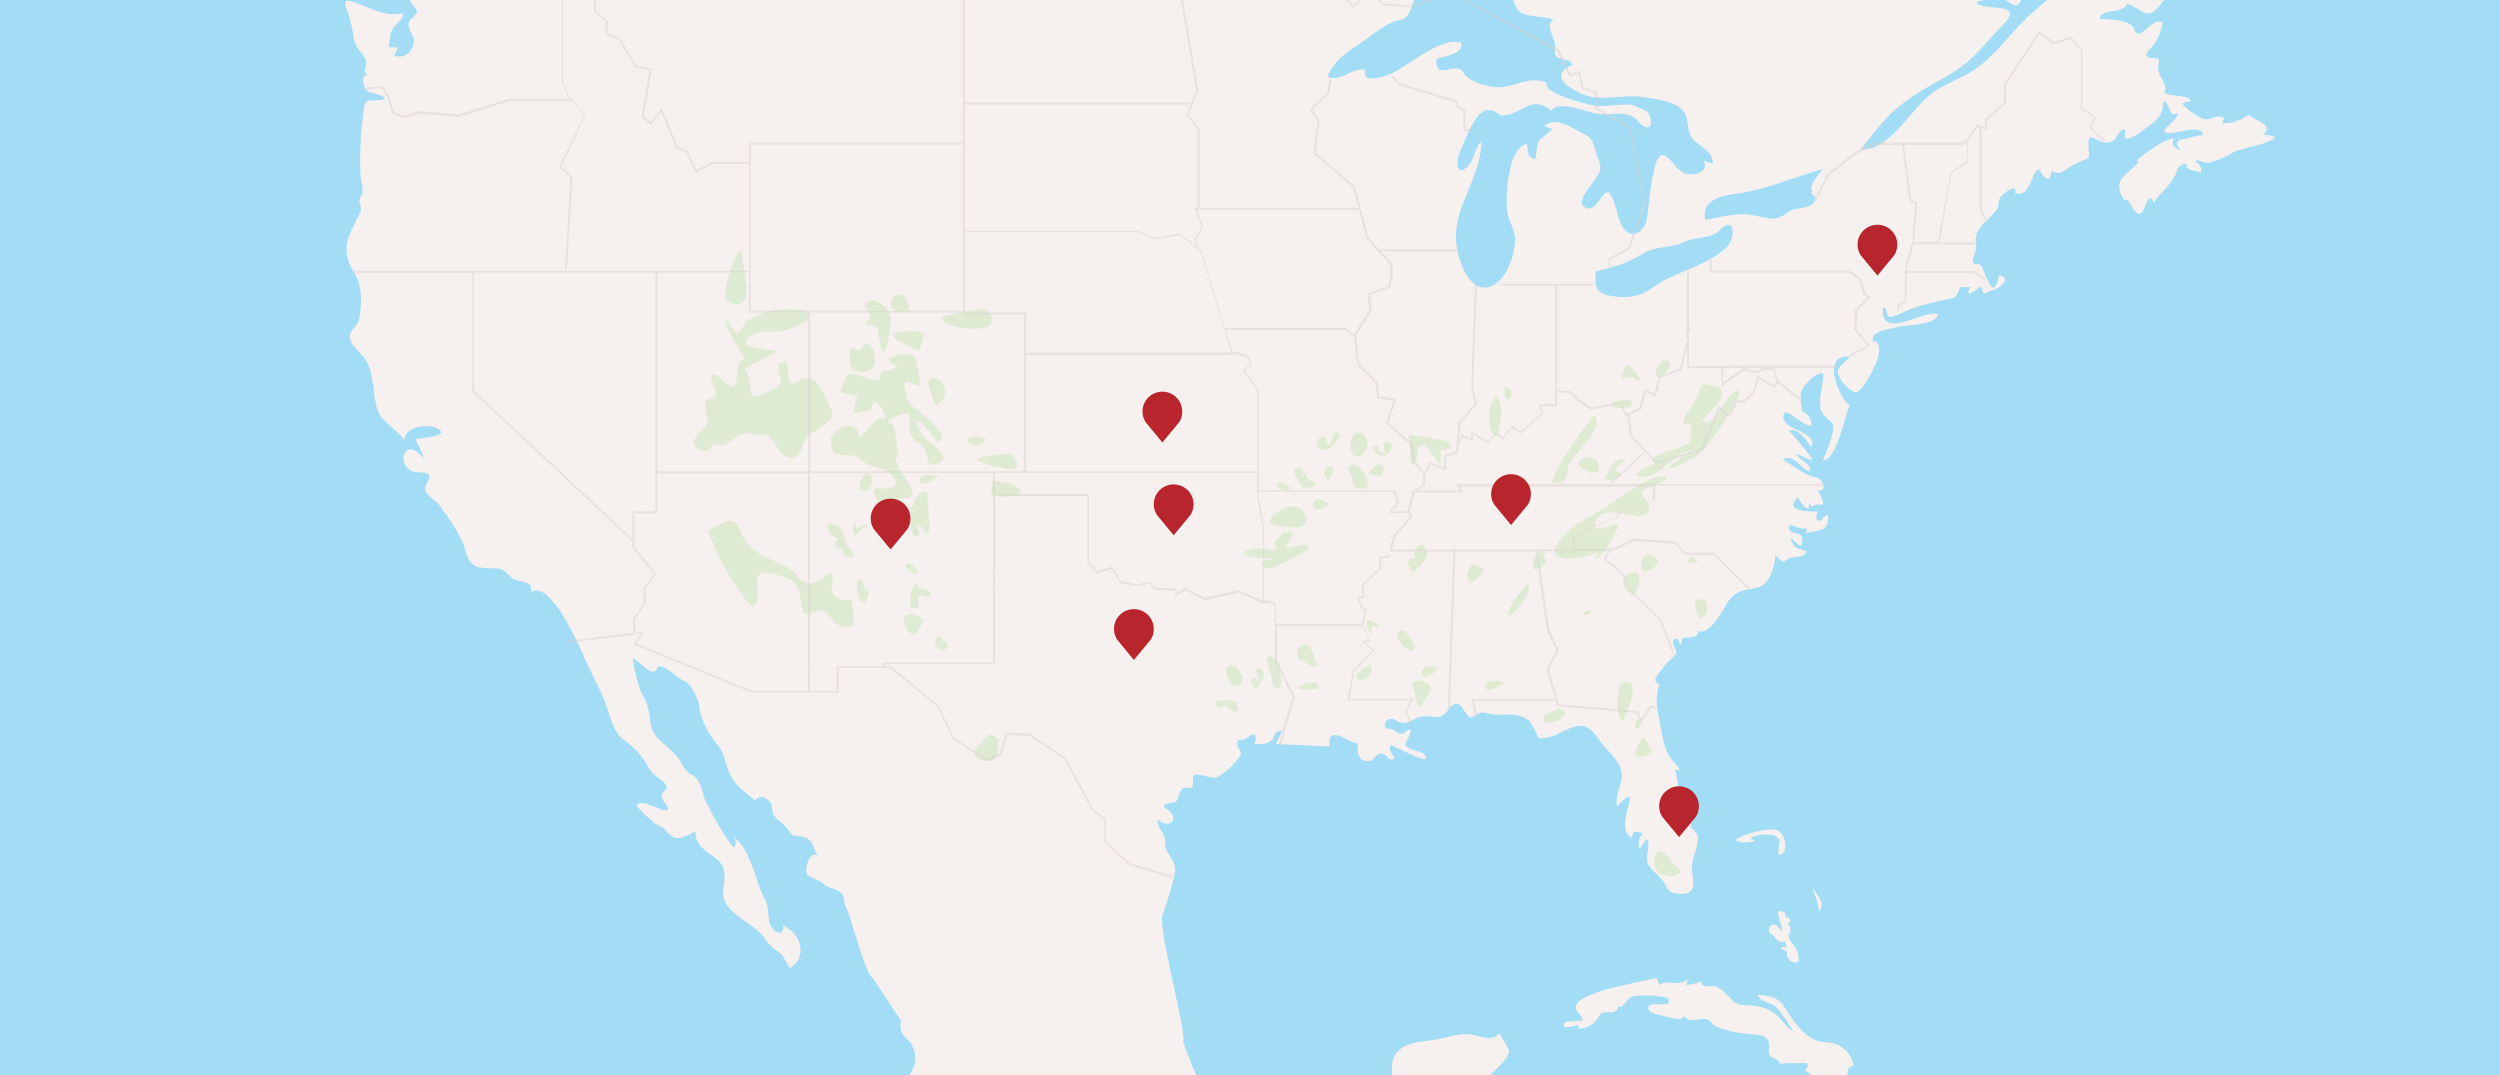 <?xml version="1.0" encoding="utf-8"?>
<!-- Generator: Adobe Illustrator 18.0.0, SVG Export Plug-In . SVG Version: 6.00 Build 0)  -->
<!DOCTYPE svg PUBLIC "-//W3C//DTD SVG 1.1//EN" "http://www.w3.org/Graphics/SVG/1.1/DTD/svg11.dtd">
<svg version="1.1" id="map" xmlns="http://www.w3.org/2000/svg" xmlns:xlink="http://www.w3.org/1999/xlink" x="0px" y="0px"
	 viewBox="-315 -157 930 400" enable-background="new -315 -157 930 400" xml:space="preserve">
<rect x="-317.6" y="-159" fill="#A2DDF5" width="936.2" height="403.7"/>
<g id="land_1_">
	<path fill="#F6F0EF" d="M-181.3-159c3.2,2,6.4,3.5,6.9,0H-181.3z"/>
	<path fill="#F6F0EF" d="M246.5,233.9c-1.2-2.2-2.5-4.4-3.7-6.6c-1,1.5-3,2-4.8,1.8c-1.8-0.2-3.5-0.9-5.3-1.2c-4.5-0.8-9,1-13.5,1.8
		c-2.9,0.5-5.9,0.6-8.8,1.4c-2.9,0.8-5.7,2.5-6.9,5.2c-1.2,2.7-0.6,5.7-0.5,8.6h35.1C240.3,240.9,245.4,238.5,246.5,233.9z"/>
	<path fill="#F6F0EF" d="M-183.4-142.7c0.7,4.1,3.3,5,4.6,8.2c0.8,2.4-2.5,3.5,1.5,6.3c-4-3-2.7,3.8-1,5.1c1.8,1.4,5.5,0.6,6.5,3.1
		c-7.2,1.1-7.4-1.4-8.2,6.3c-0.9,6.8-1.2,14.9-0.9,21.9c0.2,2.4,1.7,6.4-0.1,8.4c-1.2,1.4,1.1,3.1,0,5.4c-4,8.2-8,13.3-2.2,22.5
		c3.1,5,2.9,11.9,1.7,17.6c-0.6,2.7-4.1,3.7-3.2,7.1c0.8,3,3.9,4.9,5.5,7.4c4.1,5.9,2.2,14.3,5.5,20.8c1.2,2.4,9.2,7.8,9.2,9.9
		c-0.7-5.7,9-7,12.6-4.7c4.3,2.8-7.2,3.3-8.5,3.8c0.9,2.4,2.6,4.6,3,7.2c-6.7-8.8-10.8,1.7-4.1,4.8c1.5,0.6,8-0.4,5.8,3.3
		c-3.3,5.5,1.4,5.6,4.4,9.6c2.9,3.8,6,8.4,8.1,12.7c2,4.3,1.6,9.6,7.5,10.2c6.1,0.8,6.1-1.2,10.8,3.5c2.4,2.4,8.1,0.6,7.6,5.5
		c7.3-4.3,17.9,20.3,19.8,24.7c2.2,5.1,5,10,7.1,15.1c1.9,4.3,3.2,12.2,7.1,15c5,3.5,6.9,6,10,11.2c1.4,2.4,3.6,3.1,5.4,5
		c2.4,2.6-0.3,2.5-0.9,4.4c-0.7,2.1,5,6.4,0.6,5.8c-1.8-0.3-8.9-4.7-10-1.6c-0.1,0.4,7.1,7,7.9,7.2c2.9,0.8,3.5,3.4,6,4.5
		c2.5,1,6-1.2,8-2.3c-0.2,5.5,4.1,7.4,7.9,10.4c6,4.7,0.5,10.9,3.3,16.3c2.2,4.1,9,7.6,12.4,10.7c2.3,2.1,3.5,5.1,6.3,6.8
		c3.5,2.2,3,3.7,5.3,6.8c6.7-4.2,4.1-13.1-2.6-15.9c0.4,3.1-1.6,3.3-3.5,1.5c-3-3-1.2-7.1-3-10.6c-3.9-7.3-5.2-18.6-11.7-23.8
		c0.6,1.3,0.7,2.5,0.2,3.8c-2.2-0.4-10.4-16.1-11.2-18.2c-1.2-3.4-1.3-6.5-4.5-8.7c-1.1,0-3.7-3.3-4-4c-2.7-6.6-10.8-8.1-11.6-15.3
		c-0.4-4.1-1.1-7.7-3.3-11.1c-0.9-1.4-3.4-11.4-3.3-13c2,0.3,7.7,8,9.1,3.6c1-3,8.3,4.6,10.1,4.8c1.7,0.2,5.3,6.8,5.4,8.7
		c0.1,4.6,3.7,11.5,6.8,14.9c3.2,3.5,3.2,9.8,6.3,13.8c2.1,2.8,5,4.7,7.7,7c2-2,3.6-1.4,5.7,0.6c1,1,0.5,3.6,1.3,4.9
		c1.4,2.3,4.2,3.3,5.6,5.7c1.8,3,2.3,1.4,5.7,2.5c4,1.2,3.3,4.8,5.3,7.5c-2.6-3.6-5.3,3.6-4.2,6.3c0.5,1.1,4.4,2,5.9,3.4
		c1.7,1.7,4.2,1.8,6.2,3.1c2.5,1.7,1,3.1,2.2,5.2c2,3.9,6.8,23.4,9.8,26.7c2.2,2.4,6.5,9.9,10.9,16c-0.5,1.7-0.3,3.7,0.6,5.1
		c0.6,1,1.6,1.7,2.3,2.5c2.8,3.1,3.1,8.1,0.9,11.6c-0.4,0.6-0.8,1.1-0.9,1.8c-0.1,0.4,0,0.9,0.1,1.3h107.7
		c-2.2-4.8-4.2-9.8-5.9-14.8c0.1,0,0.2,0,0.3,0c0.5-5.1-9.4-41.5-7.9-46.5c1.6-5.1,3.6-10.2,4.6-15.4c1.1-5.6-3.9-7.4-3.6-11.9
		c0.2-3.6-3.3-5.5-2.7-8.3c5.1,3.9,8.3-1,3.2-4.1c-2.8-1.7,1.8-2.3,2.6-2.3c2.7,0.2,1.2-6.5,5.3-5.5c3,0.7,1.7-3.2,2-4.2
		c0.7-2.1,7.1,1.1,8.7,0.3c3.2-1.6,5.2-3.6,7.6-6.3c3.8-4.1-1.2-3.9,0.6-7.9c2.1,1.5,4.7-2.6,6.2-1.6c0.4,1.1,0.3,2.2-0.3,3.4
		c2.3,0,5.7,0.3,7-2.1c0.7-1.3,1.2-3.6,3.3-2.5c-0.8,1.5-1.6,3.1-2.3,4.6c6.8,0.3,13.2,0.5,20,0.9c-1.1-9.2,8.2-0.6,10.6-1.1
		c-0.6,2.8,0.1,7.4,4.5,6.4c1.9-0.4,2.3-3.1,4.6-2.6c2.1,0.4,1.7,3,4.4,1.8c-0.4-1.9-2.5-2.9-1.4-5c0.9-0.2,16.6,9,12.4,3.3
		c-1-1.2-8.6-1.7-6.5-4.6c0.6-0.7,3.1-6.5,0.2-4c-3.2,2.7-3.5-0.6-6.9-0.8c-3.1-0.2-0.5-5.1,2.4-3.3c4.7,3,5.7-0.6,10.3-1.3
		c2.5-0.4,5.1,1.1,7.5-0.4c1.6-0.9,2.2-3,3.8-3.9c3.9-2.4,4.5,6.3,7.5,4.4c3.5-2.1,3-1.7,6.5-1c5.6,1.1,8.7-1.4,14.3,2.4
		c0.6,0.4,4,6.8,3.4,6.7c9.4,0.5,15.2-10.8,22.3,0c2.3,3.4,5.9,6.3,7.8,9.9c3,5.9-1.9,10.1-0.8,15.4c0.2,0,6.5-7.6,4.4-0.5
		c-0.9,2.8-3.2,11,1.4,12c-0.4-2.2,0.9-2.7,3.8-1.4c-1.6,1.7-1.9,3.7-1.1,5.9c0,0.1,2.4-5.1,3.1-3.2c0.5,1.5-0.6,5.5-0.4,7.3
		c0.4,3,4.7,5.5,6.3,8.2c1.3,2.3,1.7,3.8,4.7,4.1c6.8,0.8,6.5-2.5,5.8-7.9c-0.7-4.6,2.1-8.3,2.1-12.7c-0.1-3.2-3.8-3.2-2.3-5.8
		c1.1-1.9-2.1-5.6-3-7.1c-2.4-3.8-1.9-8.4-3.2-12.5c0.6-0.1,1.2,0,1.7,0.2c-0.6-2.1-2.7-3.4-3.8-5.2c-2-3.5-2.4-6.9-3.2-10.8
		c-0.6-3.3-1.4-6.6-1.5-9.9c-0.1-2.1,0.3-4.1,1.1-6.1c-1.8-0.7-2.1-1.8-1-3.2c2.2-3.1,3.6-4.8,6.2-7.1c2.6-2.3-0.8-3.3-0.2-5.9
		c0.5-2.1,2.7,0,2.5,1.4c1.9-1.5-0.6-2.5,2.3-2.6c1.3,0,5.4-0.2,4.4-2.6c5,2.5,10.3-10.3,12.4-12.3c4-3.8,7.3-2.5,11.4-4.4
		c3.2-1.6,5-8.3,5-11.1c1.8,0.2,2,3.4,4.1,1.5c2.2-1.9,6.3-0.1,7.6-3.2c-4.4-1.8-3.7-0.1-6.2-4.8c1.6-0.2,4.3,5.5,4.6,0.8
		c0.2-4.1-4.4-1.4-5-4.8c-0.5-2.8,5.4,1.8,6.3-0.1c0.4,0.8,0.4,1.5,0,2.3c3.7-1.7,9,0.2,8.2-7c-1.8,0.3-1.7,2.3-3.8,2.3
		c-0.7-1.2-0.6-2.4,0.1-3.5c-1-0.2-13.6,0.7-7.5-5.3c-0.1-0.1,4.7,7.9,4.1,2.1c1.8,2.7,1.6,0.1,4,0.6c3.3,0.7-0.6-4.5-0.6-5.3
		c3.5,0.9,2.3-4.8-1.7-5c-1.9,0-11.4-6.5-11.4-6.5c4.4-2.5,6.5,4,10.1,4.3c0.4-3.1-4.2-3.8-5-6.5c0.4,0.2,8.8,4.9,4.7,0.4
		c-2.4-2.7-4.8-6.3-7.5-8.7c3.2-2,6.8,4.2,8.5,5.9c2.3-6.5-12.5-6-10.4-12.4c0.8-2.5,6.8,4.6,10.2,4.5c0.5-2-1.4-5-3.5-5.3
		c-0.1-2.1-0.5-4.3-0.4-6.4c0.1-2.8,5.4-8.2,8.3-7.9c0.6,6-4.5,13.2,2.7,17.8c3.2,2.1-2.1,12.4-2.8,14.8c5.4-0.3,8-16.9,10-20.5
		c-4.2-3.3-10.8-19.4,0-18.2c-1.1,1.9-4.9,3.5-4.4,6.1c0.5,2.7,3.8,6.1,6.3,7.1c2.6,1.1,8.5-11.2,8.9-14c0.2-1.6,0.5-5.3-2.2-4.9
		c-0.8-4.1,5.9-4.4,8.8-5.3c3.1-1,14.7-0.4,15.4-4.8c-5.4-2.1-21.4,10.5-20.5-2.6c2.3,0.2,0.7,4.4,3.4,3.5c4.1-1.3,7.6-3.4,12.1-4.5
		c3.2-0.8,6.3-1.5,9.5-2.2c1.5-0.1,2.4-0.8,2.9-2.1c1-3.3,1.3-1.9,4.7-2.2c-3,5.6,3.8-0.3,3.9-0.4c1.5,4.4,0.4,2.5,4.1,1.7
		c2.3-0.5,7.9-4.3,2.7-5.8c-2.5,12.7-5.5-4.1-7.5-4c-5.1,0.3-0.3-4.1-1.1-7.6c-1.2-5.8,4.7-8.6,7.7-12.6c1.2-1.6,0.1-3.8,1.9-5.4
		c1.1-0.9,5.7-5,4.9-0.8c5.9,1.7,6-8.1,8.9-9c0,0,3.8,7.6,4.7,0.8c4.2,1.9,4.7-1,9.5-3.1c5.7-2.5,4.4-0.8,4.2-6.7
		c-0.2-5.4,2.9-1.4,5.8-0.9c5.7,0.6,4.5-4.9,7.7-4.9c0.8,1.6-1.5,4.4,2.1,3.2c1.9-0.7,3.7-2,5.3-3.3c4.8-3.6,6.6-4.3,7-10.3
		c2.6,0.3,1.9,6.8,5.3,4.2c0.1,3.3-7.8,6.8-3.8,7.6c2.4,0.5,12.8-3.6,13.2,0.6c-2.2,0.4-4.4,0.9-6.6,1.6c-3.5,0.3-4,1.7-1.7,4
		c-1.7,0.2-4.1-2.6-2.4-4.1c-3.1-0.5-12,6.1-14.3,8.5c4.2-1.4-4.8,5-5.7,7.1c-1.7,3.8,2.2,9.1,2.2,7c1.7,0.4,3.6,8.3,6.3,4.1
		c1-1.6,2.1-7.4,3.9-2.9c2.4-3.8,5.5-5.4,7.6-9.7c1.5-2.3,0.9-4.6,4.7-4.8c-0.7,2.9,3.3,2.3,5.3,3.5c0.4-2.2-0.6-3.3-2.3-4.5
		c1-0.9,3.4,1,5.2,0.6c3.1-0.7,6.1-2.1,8.9-3.7c3.2-1.9,13.9-3.1,15.7-5.8c-1.4-0.6-2.9-0.9-4.5-0.9c5.2-4.1-5.1-5.7-5-7.6
		c-4.1,2.6-5.4,3.2-10,3.4c-0.1-0.8,0.2-1.3,0.8-1.8c-3.1-2.3-5,1.1-7.8,0.1c-3-1.1-6-3.4-8.1-5.7c1-0.6,2.1-0.8,3.3-0.6
		c0.1-3-7.8-1.7-10-3.5c1.5-1.7-0.7-4.8-1.4-6.2c-1.7-3,0-3.6-0.6-6.4c-4-0.2-6.3-0.7-2.6-4.2c2.1-2,3.8-6.5,4.1-9.3
		c-4.4-2.1-8.6,8.1-10.6,2.5c-1.6-4.4-12.7-3.4-12.7-3.8c-0.3-3.9,9.4-1.8,10.1-5.7c5.5,1.9,7.6,7.4,12.8-0.2c1.6-2.4,5-1,6.8-3.4
		c0.1-0.1,0.1-0.2,0.2-0.3h-45.9c-6.2,4.3-11.8,9.4-17,15.3c-4.2,4.8-8.3,9.6-13.7,13.2c-5.1,3.4-11,5.2-16,8.9
		c-7.2,5.3-16.1,22-26.3,20.7c4.2-4.9,6.7-8.9,11.4-13.4c7-6.7,15.3-10.5,23.5-15.5c7.3-4.5,12.3-11.6,18.2-17.6
		c8.5-8.6-8.1-4.7-10-8c-0.5-0.8,8.7-1.9,10-1.4c2.5,1,5,4.7,6.6,0.2c0.3-0.9,0.7-1.6,1.1-2.3h-191c1,2,1.4,4.5,2.7,6.2
		c2.2,3,9.7,2,13.2,3.6c-3.7,2.6,1.3,7.2,0.6,10.6c-1.1,5.7,4.5,2.7,6.6,6.1c-8.6,3.9-2.8,7.9,2.8,10.7c7.1,3.5,15.8,0.2,23.3,1.4
		c4.6,0.8,14,1.5,15.9,6.8c1.2,3.3,0.5,6.9,3.3,9.5c2.7,2.5,6.7,4,6.8,8.2c-1.6,0.1-2.9-0.4-4-1.5c2.5,3,0.3,5.4-3.4,5.7
		c-5.8,0.4-6.3-4.2-10.4-6.9c-5-3.3-5.9,21-7,24.6c-1,3.2-4.4,6.3-7.6,3.3c-3.6-3.5-3-9.4-5.7-13.5c-2.7-4.1-5.2,8.9-10.1,4.3
		c-2.2-2,2.8-7.6,3.9-9.1c3.3-4.7,2.9-5,1.1-9.9c-1.4-4.1-1.1-6.1-4.9-7.8c-4.2-1.9-9.7-6.9-14.7-2.9c1.1,0.5,2.2,0.8,3.3,1.1
		c-1.6,1.3-3.2,2.5-4.8,3.8c-1.7,2.3-1,4.9-1.8,7.4c-3.1-0.1-2.7-3.7-3.1-5.8c-7.2,2.1-7.6,18-7.5,23.7c0.1,4.4,3,7.7,3.1,11.9
		c0.1,5-2.7,13.5-7.1,16.5c-9.9,6.6-14.8-10.4-14.9-16.9c-0.3-12.6,9.6-23.3,9.4-36c-2.5,2.5-2.5,6.8-5.1,9.4c-4.2,4.1-4.2-2.5-3-5
		c2.4-4.9,6.7-20.7,14.4-14.7c3,2.4,9.6-2.7,12.7-3.4c2.8-0.6,5.1,0.6,7.2,2.4c0.5-1.5,2.4-1.8,3.8-1.8c4.3,0,8.4,1.7,12.6,2.7
		c4.5,1.1,9.9-1.2,14,1.3c1.4,0.8,2.6,2.9,3.9,3.5c4,1.8,2.6-4.1,1.4-5.4c-0.2-0.2-4.8-2.4-5.4-2.5c-3.9-0.8-9.5,0.8-13.9,0.2
		c-3.6-0.5-7.3-1.7-10.7-2.9c-1.9-0.7-8.1-2.7-7.6-5.7c-5.4-2.3-10.4,0.7-15.7,1.6c-4.2,0.7-13.4-1.4-15.4-5.6
		c-1.9-4-10.7,3.7-9.8-4.8c2.7-1.1,9.8-1.4,9.2-5.9c-7.4-3-20.6,9.5-27.3,11.9c-2.8,1-9.8,3.1-8.5-2c-5-0.8-9.1,4.8-14.1,2.6
		c2.6-5.2,5.8-8.2,10.7-11.3c4.3-2.6,11.2-9,16.2-9.7c5.6-0.8,3.9-9.5,8.3-10.2h-377.2c0.4,2,0.9,3.8,2.9,5.8
		c1.6,1.6-1.1,3.3-1.9,4.2c-1.8,1.9,0.1,4.4,0.9,6.2c1.6,3.6-2.4,9.2-7,7.1c2.4-4.3,1.5-2.6-2-3.1c0.4-2.5,0.3-5.5,2-7.5
		c1.1-1.4,3.6-2.9,3.3-5.1c-5.9,1.3-10.4-1.1-15.7-3.2c-6.2-2.5-6.9-2-4.6,3.5C-184.3-148.5-183.8-145.4-183.4-142.7z M332.6-85.2
		c10.6-1.7,20.2-6.1,30.5-8.9c-1.3,1.9-6.5,6.6-3.1,9c0.1,0.3,0.1,0.5,0.2,0.7c0.8,4.3-4.1,4.6-7,5.1c-3.5,0.6-3.6,2.2-6.4,3.2
		c-3.3,1.1-7.2-0.5-10.5-1c-5.4-0.8-11.7,0.8-16.9,2C317.5-83.4,326.8-84.3,332.6-85.2z M278.6-56c6.1-1.6,11.5-2.8,16.9-6.3
		c5.3-3.5,11-2.1,16.4-4.8c3.9-2,9.3-0.7,12.6-4.1c5.9-6,6.5,2.3,2.8,6.2c0.5-0.5,1.1-1.1-0.2,0.2c-0.3,0.3-0.3,0.3-0.2,0.1
		c-7.8,7.2-18.6,8.5-27.3,14.8c-4.5,3.3-9.1,4-14.6,3.1C278.5-47.9,278.2-50.2,278.6-56z"/>
	<path fill="#F6F0EF" d="M218.1-159h-3c0.8,0.1,1.8,0.4,3,1C218.1-158.4,218.1-158.7,218.1-159z"/>
	<path fill="#F6F0EF" d="M318.4-97.3c-0.1-0.2-0.3-0.3-0.5-0.5C318.1-97.6,318.2-97.5,318.4-97.3z"/>
	<path fill="#F6F0EF" d="M360.1-84.5c0-0.2-0.1-0.4-0.2-0.7C357-87.3,360.5-82.4,360.1-84.5z"/>
	<path fill="#F6F0EF" d="M327.1-64.8c0.1-0.1,0.1-0.1,0.2-0.2c-0.1,0.1-0.3,0.3-0.4,0.3C327-64.8,327.1-64.8,327.1-64.8z"/>
	<path fill="#F6F0EF" d="M345.9,151.8c-3.2-1.1-12.9,1.7-15.4,3.6c1.9,1.4,5.1,1.2,7.5,0.4l-1.8-0.9c2.4-1.9,5.9-1.4,8.7-1.3
		c0.2,0.1,1.7,1.4,2.1,1.7c-0.1,1.7-0.6,3.8-0.3,5.8C350.6,160.7,349.4,152.9,345.9,151.8z"/>
	<path fill="#F6F0EF" d="M359.1,173l0.9,2.6c1.1,2,1,4.2,1.8,6.2C364.3,178.9,360.8,175.8,359.1,173z"/>
	<path fill="#F6F0EF" d="M267.7,225.1c1.6-0.1,3.1-0.4,4.6-0.8c0.1,0.5-0.2,1.1-0.7,1.3c3.2,0.3,6.5-1.4,8-4.2
		c0.2-0.4,0.4-0.9,0.8-1.2c1-1,2.6-0.6,4-0.6c1.4,0,3.1-1.2,2.4-2.4c0.8,0.7,2,0.1,2.6-0.7s1-1.8,1.9-2.4c0.5-0.3,1.1-0.4,1.7-0.5
		c4.2-0.6,8.6-0.3,12.7,0.7v2.1c-1.6,0.2-3.3,0.3-5,0.2c-0.8,0-1.8-0.1-2.3,0.6c-0.5,0.6-0.2,1.6,0.4,2.1c0.6,0.5,1.4,0.7,2.1,0.9
		c2.3,0.6,4.6,1.2,6.8,1.7c1.5,0.4,3.9,0.2,3.8-1.4c0.2,1.8,2.7,2.3,4.5,1.9c1.8-0.3,4-0.9,5.2,0.5c0.3,0.3,0.5,0.7,0.8,1
		c0.5,0.5,1.2,0.9,1.8,1.1c1.6,0.7,3.3,1.2,5,1.6c3,0.7,6.2,1,9.3,1.3c1.8,0.2,3.9,0.5,4.7,2.2c0.8,1.8-0.5,4.4,0.9,5.8
		c1,1.1,3.3,1.2,3.3,2.7c3.1-0.1,6.1-0.1,9.2-0.2c0.3,0,0.6,0,0.9,0.1c1,0.6,0,2.1-0.9,2.7c1.1,0.2,2.1,0.9,2.5,2
		c-1.1,0.4-2.2,0.9-3.2,1.5H374c-0.5-0.7-1.3-1.3-1.6-2.1c-0.6-1.4,0.6-3.2,2.1-3.1c-0.5-4.1-3.9-7.7-8-8.5
		c-1.4-0.3-2.9-0.2-4.3-0.5c-2.3-0.5-4.4-1.8-6.1-3.4c-2.7-2.4-4.8-5.5-6.7-8.6c-0.7-1-1.3-2.1-2.2-2.9c-2.2-2-5.4-2.3-8.4-2.5
		c0.6,2.1,3.3,2.5,5.3,3.5c2,1.1,3.4,3,4.7,4.9c1.2,1.7,2.3,3.5,3.5,5.2c-2.7-1.4-4.2-4.2-6.5-6.2c-3.1-2.7-7.4-3.5-11.5-3.6
		c-0.9,0-1.8,0-2.7-0.3c-0.7-0.3-1.2-0.7-1.8-1.2c-2.5-2.3-4.7-5.6-8.1-5.6c-0.9,0-1.7,0.2-2.6,0c-0.8-0.2-1.6-1.2-1.1-1.9
		c-1.8,0.9-3.8,1.4-5.9,1.5c0.3-0.7,0.6-1.3,0.9-2c-1.3,0.9-2.9,1.3-4.5,1.3c-2.1,0-4.7-0.8-6.1,0.8l-1.2-2.7
		c-3.8,0.8-7.5,1.6-11.3,2.5c-3.2,0.7-6.4,1.4-9.6,2.4c-2,0.7-4,1.5-6,2.5c-1.7,0.9-3.7,2.6-3,4.4c0.6,1.5,2.9,2.5,2.2,4
		c-1.7,0.1-3.5,0.3-5.2,0.4c-1,0.1-2.2,1-1.5,1.6C267.1,225.2,267.4,225.2,267.7,225.1z"/>
	<path fill="#F6F0EF" d="M350.9,185c-0.3-0.5-0.9-0.7-1.5-0.8c-0.2-0.5-0.4-1.1-0.4-1.7c-0.8-0.5-2-1-2.4-0.1
		c-0.2,0.4-0.1,0.8,0,1.2c0.5,1.8,0.9,3.6,1.4,5.4c-0.7,0.4-1.1-0.7-1.6-1.3c-0.6-0.9-2-1-2.8-0.3c-0.8,0.7-0.8,2.1,0,2.9
		c0.4,0.4,0.9,0.6,1.3,0.9c0.3,0.3,0.4,0.6,0.6,0.9c0.7,1.1,2.3,1.6,3.5,1.1c0.2,0.8,0.5,1.6,0.7,2.4c-0.4-0.1-0.8-0.2-1.3-0.3
		c-0.1,0-0.3-0.1-0.4,0c-0.5,0.2-0.1,1,0.4,1.1c0.5,0.2,1.1,0.2,1.4,0.6c-0.3,1.1,0.1,2.4,0.9,3.2c0.8,0.8,2.1,1.1,3.2,0.8
		c0.4-1.9,0-4-1.1-5.6c-1-1.5-2.5-2.9-2.5-4.7c0.8-0.3,0.9-1.3,0.7-2.1c-0.2-0.8-0.7-1.5-0.8-2.3C350.9,186.3,351.2,185.5,350.9,185
		z"/>
</g>
<g id="green_1_">
	<path fill="#DEEBD2" d="M331.7-12c-4.2,0.9-8.8,12.8-12.4,12.3c-4.4-0.6,12.3-10.3,3.9-13.6c-4.8-0.4-4.8-2.6-6.6,3.3
		c-1.4,4.5-5.4,5.9-5.4,11.2c1-0.6,1.9-0.6,2.9,0.1c0,2.3,0.4,4.7-0.9,6.3c-2.3,2.8-18.6,5-12.2,7.5c-2.8,1.1-5.4,2.6-7.7,4.5
		c8,4.1,13.6-8.9,21.3-8.9c-1.9,0.6-8.2,4.8-9,6.7c3.1-0.5,11.9-5.2,13.8-7.7c1.8-2.5,11.2-15,12.4-20.1
		C332-10.4,332.2-10.8,331.7-12z"/>
	<path fill="#DEEBD2" d="M286.7,38.7c0.4,0.2,0.7,0.1-0.3-0.9c-4,1.3-3.6,2.1-7.9,1.8c-1-10.3,14.2-4.1,16.6-4.7
		c8.1-2.2-0.7-6.6,1.1-9.2c1.1-1.6,9.3-3.1,8.8-5.3c-5.8-2.1-20.4,10.4-25.7,13.1c-4.4,2.3-11.2,6.5-14.1,10.4
		c-7.7,10.4,10.4,6.2,14.3,4.7C274.4,57.3,286.8,43.1,286.7,38.7z"/>
	<path fill="#DEEBD2" d="M285.8,17.8c1.3-1.6,2.6-2.9,4.2-4.2c-5.5,0.1-5.7,3.1-8,7.7c0.1,0,0.2,0.1,0.3,0.1
		C285.2,22.3,290.6,19.7,285.8,17.8z"/>
	<path fill="#DEEBD2" d="M277.3,13.4c-4.3-0.9-7.8,1.9-2.1,4.8C281.6,21.3,280.2,12.9,277.3,13.4z"/>
	<path fill="#DEEBD2" d="M268,18.6c-0.1,0.4,0,0.2,0.3-1.5c0.8-4.8,14.5-14.9,9.7-19.3c-0.5-0.5-15.9,20.5-15.5,24.8
		C266.8,22.8,267.5,21.8,268,18.6z"/>
	<path fill="#DEEBD2" d="M260.1,52.2c0.4-2.2-2.7-1.6,0.4-4.1c-4.7,0-5,1.8-5.3,6.5C257.4,54.9,259.1,54.1,260.1,52.2z"/>
	<path fill="#DEEBD2" d="M260.1,52.2C259.7,54.8,260.3,51.4,260.1,52.2L260.1,52.2z"/>
	<path fill="#DEEBD2" d="M253.4,60.3c-2.1,1.4-8.9,10.5-6.8,11.7c4.4-3.6,7.5-7.6,7.2-11.9C252.1,59.7,252.8,60.2,253.4,60.3z"/>
	<path fill="#DEEBD2" d="M275.3,71.6c0.6-0.1,1.2-0.6,1.6-1C274.5,69.3,272.7,72.3,275.3,71.6z"/>
	<path fill="#DEEBD2" d="M291.3,56.1c-6.3,3.8,1.3,9,1.6,8.6C294.2,62.8,297.1,54.8,291.3,56.1z"/>
	<path fill="#DEEBD2" d="M295.7,52.4c-0.9,6.4,7.2,1,6-0.8C300.2,48.9,296.4,47.5,295.7,52.4z"/>
	<path fill="#DEEBD2" d="M314.7,50.3c-1.2-0.4-1.8,0.2-1.8,1.8c1.3,0.1,2.6,0.1,3.9-0.1C316.1,51.4,315.4,50.9,314.7,50.3z"/>
	<path fill="#DEEBD2" d="M315.9,66.3c-0.1,0-0.3,0.1-0.4,0.2C316.4,82.8,325.1,62.8,315.9,66.3z"/>
	<path fill="#DEEBD2" d="M288.4,97c-1.9,0.6-3,14.6,0.6,13.9C289.4,109,296.9,94.4,288.4,97z"/>
	<path fill="#DEEBD2" d="M288.4,97C289.8,96.6,285.3,97.9,288.4,97L288.4,97z"/>
	<path fill="#DEEBD2" d="M295.5,110.9c-2.2-1.6-2.2,2.3-2.4,3.3C294.8,114,295.7,112.8,295.5,110.9z"/>
	<path fill="#DEEBD2" d="M299.4,122.2c-0.8-1.3-3.1-5.1-3.1-5.1c-6.2,8.4-0.6,8.9,3.3,5.5C299.6,122.4,299.5,122.3,299.4,122.2z"/>
	<path fill="#DEEBD2" d="M263.9,107C265.2,106.5,262.9,107.3,263.9,107L263.9,107z"/>
	<path fill="#DEEBD2" d="M263.9,107c-10.3,3.6-1.7,7.8,3.5,1.7C266.9,106.8,265.8,106.2,263.9,107z"/>
	<path fill="#DEEBD2" d="M308.7,165.4c0.4,0.2,0.6,0.3-0.2-0.1c-1-0.6-6.4-9.8-7.9-3.6C298.1,172.3,315,168.9,308.7,165.4z"/>
	<path fill="#DEEBD2" d="M237.5,97.8C237.7,96.2,237.2,99.3,237.5,97.8L237.5,97.8z"/>
	<path fill="#DEEBD2" d="M237.5,97.8c-0.7,3.9,6.3,0.2,6.9-0.6C244.3,95.6,237.7,96.1,237.5,97.8z"/>
	<path fill="#DEEBD2" d="M210.1,97.7c0.4-1.4,2.3,8,1.8,7.2c1.9,3.3,3.6-3.8,4.8-3.7C219.7,96.7,210.8,94.6,210.1,97.7z"/>
	<path fill="#DEEBD2" d="M214.6,91.4C210.4,100.2,227.1,88.8,214.6,91.4L214.6,91.4z"/>
	<path fill="#DEEBD2" d="M211.4,83.2c-0.5-0.7-3.5-7.1-5.7-5.5C202.2,80.3,211.4,88.8,211.4,83.2z"/>
	<path fill="#DEEBD2" d="M211.4,83.1c0,0.1,0,0.1,0,0.2C211.5,83.3,211.5,83.3,211.4,83.1z"/>
	<path fill="#DEEBD2" d="M194.9,90.2C194.9,90.2,194.9,90.2,194.9,90.2C194.9,90.2,194.9,90.2,194.9,90.2z"/>
	<path fill="#DEEBD2" d="M194.9,90.2C194.8,90.2,194.8,90.2,194.9,90.2C194.8,90.2,194.8,90.2,194.9,90.2z"/>
	<path fill="#DEEBD2" d="M194.5,90.3C194.5,90.3,194.5,90.3,194.5,90.3C194.5,90.3,194.5,90.3,194.5,90.3z"/>
	<path fill="#DEEBD2" d="M194.8,90.2C194.8,90.2,194.8,90.2,194.8,90.2C194.8,90.2,194.8,90.2,194.8,90.2z"/>
	<path fill="#DEEBD2" d="M194.5,90.4C194.2,90.5,194.3,90.4,194.5,90.4L194.5,90.4z"/>
	<path fill="#DEEBD2" d="M194.9,90.2C181.4,96.8,197.4,98.9,194.9,90.2L194.9,90.2z"/>
	<path fill="#DEEBD2" d="M194.8,90.2c-0.1,0-0.1,0.1-0.2,0.1C194.6,90.3,194.7,90.3,194.8,90.2z"/>
	<path fill="#DEEBD2" d="M197.7,76.7c0.5-1.3,0.2-1.8-0.8-1.6c-0.3-0.5-2.4-2.4-3.5-1.1c-0.4,2.1,0.2,3.8,2.1,4.9
		c-0.3-0.9-0.4-1.9-0.4-2.9C196.1,75.7,196.9,76,197.7,76.7z"/>
	<path fill="#DEEBD2" d="M208.6,52.3c0.4,1.3,1.1,2.4,2,3.5c2.2-1,6.8-6.5,4.8-9c-3-4-6,4-3.3,4c-1.1-0.1-3-0.1-3.5,1.3
		C208.6,51.9,208.6,51.9,208.6,52.3C208.4,53.3,208.5,52.7,208.6,52.3z"/>
	<path fill="#DEEBD2" d="M233.5,53.2c0.1,0.1,0.3,0.1,0.4,0.2C233.7,53.2,233.5,53.1,233.5,53.2z"/>
	<path fill="#DEEBD2" d="M233.9,53.4c0.2,0.2,0.3,0.3-0.4-0.2c0.5-1-3.3,0.7-2.6,4.5c1.1,5.2,5.3-1.8,6.5-2.8
		C236.3,54.3,235.1,53.8,233.9,53.4z"/>
	<path fill="#DEEBD2" d="M169.9,88.8C170.8,88.9,170.3,88.9,169.9,88.8c1.4,1.2,2.9,1.9,4.5,2.4c1.2-0.9-1.9-8.6-3.6-8.5
		C166.6,83.3,166.5,88.5,169.9,88.8z"/>
	<path fill="#DEEBD2" d="M169.9,88.9C169.9,88.8,169.9,88.8,169.9,88.9C169.4,88.8,169.6,88.8,169.9,88.9z"/>
	<path fill="#DEEBD2" d="M168.7,99.4c0.7,0.3,6.8,0.1,7-0.4c-0.4-0.7-0.6-1.4-1-2.1C173.4,96.3,165.7,98.3,168.7,99.4z"/>
	<path fill="#DEEBD2" d="M156.1,88.2c0.2-0.6,2.7,10,2.6,10c4.4,4,2.8-6.3,2.1-8C160.6,89,157.2,85.3,156.1,88.2z"/>
	<path fill="#DEEBD2" d="M152.2,91.7c0.2,1.8,0.7,3.6,1.6,5.2c-0.9-1.1-2-1.6-3.3-1.7c-0.2,6.3,4.1,3.1,4.6-1.3
		C154.7,93.4,154.8,91.3,152.2,91.7z"/>
	<path fill="#DEEBD2" d="M147.1,94.8C147.7,95.4,147.1,93.5,147.1,94.8L147.1,94.8z"/>
	<path fill="#DEEBD2" d="M143.1,90.4C143.7,90.3,144.4,90.1,143.1,90.4c-1,0.2-0.6,0.1-0.2,0c-3.3,0.6-1.1,7.1,1.2,7.7
		C149.6,99.5,146.5,90,143.1,90.4z"/>
	<path fill="#DEEBD2" d="M138.7,106.5c3.1-3.2,2.7,1.5,7,1.2c-0.3-1-0.9-3.8-0.9-3.9C144.7,103.8,132.4,102.1,138.7,106.5z"/>
	<path fill="#DEEBD2" d="M146,107.7c-0.1,0-0.1,0-0.2,0C145.9,108.1,146,108.2,146,107.7z"/>
	<path fill="#DEEBD2" d="M164.2,46.8c-0.1-0.2-0.9-0.6-1.2,0C163.4,46.9,163.8,46.9,164.2,46.8z"/>
	<path fill="#DEEBD2" d="M158.1,50.6c-0.3,1.6-3.8-0.4-3.3,2.8c0.6,4.3,16.2-5.6,17.2-6.6c-1.1-2.4-5.2-0.3-7.7,0
		c0.1,0.2-0.2,0.3-1.2,0c1.4-2.8,1.8-2.2,2.9-5.5c-4.5-1.4-3.9,1.5-7,3.1c1,1.1,1.1,2.1,0.1,3.1c-2.3,0.7-6.3-1.6-10.3,0.3
		C143.9,50.1,157.9,51.2,158.1,50.6z"/>
	<path fill="#DEEBD2" d="M162.1,41.1C163,39.4,162.1,40.8,162.1,41.1L162.1,41.1z"/>
	<path fill="#DEEBD2" d="M162.8,40.1C162.8,40.1,162.8,40.2,162.8,40.1C162.8,40.2,162.8,40.1,162.8,40.1z"/>
	<path fill="#DEEBD2" d="M162.8,40.2c0,0-0.1,0.1-0.1,0.1C162.7,40.2,162.8,40.2,162.8,40.2z"/>
	<path fill="#DEEBD2" d="M162.7,40.3c-0.1,0.1-0.1,0.1-0.1,0.1C162.7,40.4,162.7,40.3,162.7,40.3z"/>
	<path fill="#DEEBD2" d="M162.8,40.1C162.9,40.1,162.9,40.1,162.8,40.1L162.8,40.1z"/>
	<path fill="#DEEBD2" d="M157.6,37.7c-0.3-0.1-0.6-0.1,0.2,0.1c4.1,1.2,15.8,3.6,12.7-3.3C167,26.5,155.1,36.3,157.6,37.7z"/>
	<path fill="#DEEBD2" d="M178.5,30c-1.3-1-2.8-1.4-4.5-1.1C171.3,37.4,183.2,28.5,178.5,30z"/>
	<path fill="#DEEBD2" d="M164.5,25.1c0.1,0,0.3-0.2,0.8-0.6C157,18.7,160.4,27.6,164.5,25.1z"/>
	<path fill="#DEEBD2" d="M169.5,24.2C169.3,24.1,169.2,24,169.5,24.2C170.3,24.7,169.8,24.4,169.5,24.2c1.2,0.6,5.7,0.3,4.6-2.1
		c-3.6,0.6-3.7-6.2-6.9-5.2C165,17.6,168.9,23.8,169.5,24.2z"/>
	<path fill="#DEEBD2" d="M177.4,18.7c0.5,1,0.9,2.1,1.4,3.1c1.6-1.3,2.3-3,2-5C175.5,16.6,179.5,17,177.4,18.7z"/>
	<path fill="#DEEBD2" d="M182,3.9c-1.4,0-1.2,3.8-2.4,4.3c-1.1,0.4-1.4-3.1-2.1-2.8c-5.2,1.4-2,5.6,1.3,4.8
		C179.8,9.9,185.9,3.9,182,3.9z"/>
	<path fill="#DEEBD2" d="M189.5,12.8c3.3,0.6,6.8-7,1.1-8.9C187.7,2.9,185.6,12,189.5,12.8z"/>
	<path fill="#DEEBD2" d="M189.5,12.8C189.1,12.7,191.2,13.1,189.5,12.8L189.5,12.8z"/>
	<path fill="#DEEBD2" d="M186.8,16.8c-0.7,1,2.2,5.5,1.9,7.2C199.4,28.2,190.4,12.1,186.8,16.8z"/>
	<path fill="#DEEBD2" d="M197.9,15.8c-2.2,0.4-1.8,1.8-3.8,2.8C200,23.9,201,15.1,197.9,15.8z"/>
	<path fill="#DEEBD2" d="M201.6,7.4C203.2,7.7,198.8,6.9,201.6,7.4L201.6,7.4z"/>
	<path fill="#DEEBD2" d="M198.9,12.6c3.4,0.3,5-4.7,2.6-5.1c-2.8-0.6-1.3,3-1.5,4.2c-0.9,0.1-3.5-1.8-1.9-2.6
		c-0.4-0.1-0.9-0.3-1.4-0.4C193.6,9.4,198.1,12.5,198.9,12.6z"/>
	<path fill="#DEEBD2" d="M221.4,6.7C221.6,6.7,221.7,6.7,221.4,6.7c-3.4-0.2-9.5-2-12.5-1.8c0.3,0,0.9,10.2,1,10.7
		c3.1,0,2-4.8,3-6.5c2.1-3.6,7,7,7.6,6.3c0.6-1.6,0.7-3.3,0.4-5c1.3-0.1,2.6-0.3,3.8-0.5C224.6,7.9,223.5,6.8,221.4,6.7z"/>
	<path fill="#DEEBD2" d="M241.7,5.4c1.4-3.2,3-13,0.1-14.4c-2.2-1.1-4.2,9.8-1.4,13.4C240.2,4.6,240.3,4.9,241.7,5.4z"/>
	<path fill="#DEEBD2" d="M244.7-13c0.3-0.5,0.4-1-0.5,0.5c2.4,1.6-1.4,2.6,1.8,4.1C248.9-10.5,246.2-13.7,244.7-13z"/>
	<path fill="#DEEBD2" d="M286.2-5.4c-0.8-0.1-2.1-0.2,0.4,0.1c0.1,0,0.1,0,0.1,0c0.8,0.1,4.5-0.1,4.9-0.6
		C295.1-11,278.6-6.5,286.2-5.4z"/>
	<path fill="#DEEBD2" d="M295.2-15.7c-2.5-3.7-5.3-9.8-7.2-0.2c1.4-0.6,2.9-0.9,4.4-0.9C293.5-15.8,293.4-15,295.2-15.7z"/>
	<path fill="#DEEBD2" d="M302.6-16.9c1-0.3,4.6-3.8,3.6-5.2C302.9-26.1,298.4-15.6,302.6-16.9z"/>
	<path fill="#DEEBD2" d="M302.6-16.9C300-16.1,303.1-17,302.6-16.9L302.6-16.9z"/>
	<path fill="#DEEBD2" d="M48.5,120.7c-1.7,1.6-1,4.3,1.1,4.8c8.1,2.3,6-3.3,7-7.1C52.5,113.9,51.6,117.8,48.5,120.7z"/>
	<path fill="#DEEBD2" d="M34.3,79.1c-1.2,2.5-3.1,3.6,1.4,6C40,82.6,34.9,81.3,34.3,79.1z"/>
	<path fill="#DEEBD2" d="M22.3,76.9c3.9,6,5.8-3,6-3.4C24.9,70.1,18.4,71,22.3,76.9z"/>
	<path fill="#DEEBD2" d="M26.6,62.1C28.1,61.2,26.5,61.7,26.6,62.1L26.6,62.1z"/>
	<path fill="#DEEBD2" d="M26.6,62.1c-1.2-7.7-6.3,11.8,0.3,6.3c-2.1-6.8,3.7-2.1,4.2-3.6C31.8,62.6,28.1,61.2,26.6,62.1z"/>
	<path fill="#DEEBD2" d="M22.8,52.4c-2.9,1.1,2.7,4.3,2.6,4.3C28.5,55.3,22.9,52.4,22.8,52.4z"/>
	<path fill="#DEEBD2" d="M7,62.9c-0.6-1.1-0.5-4-2.3-4.2c-1.8-0.2-0.7,8.6,1.7,8.4C7.5,67.1,9.2,61.9,7,62.9z"/>
	<path fill="#DEEBD2" d="M1.8,65.9c-3.8,0.9-8.2-0.4-7.3-5.5c1.8-11.2-6.3,5.1-12.2-2.4c-6.7-8.5-16.9-5.2-22-17.8
		C-43,31.8-51,42.3-52,39.7c3.8,9.8,7.6,17.4,14.2,26.2c5.4,7.2,4.9-3.3,4.5-5.7c-1.1-6.6,6.5-3.8,9.7-2.6c5.4,1.9,5.9,4.4,6.6,9.8
		c1.1,8.7,4.5,0.8,8.4,2.9c3.6,2.1,3.5,5.5,8.2,6C5.2,76.9,1.5,68.5,1.8,65.9z"/>
	<path fill="#DEEBD2" d="M-2.9,38.8c-6-3.8-5.3,2.8-0.1,4.7c-2.8,1.1-1.1,4.5,1.6,3c-1.1,3.6,1.8,4,4.4,3.6c-0.6-1.3-1.1-2.4-2-3.5
		C-0.6,47.2-0.6,40.3-2.9,38.8z"/>
	<path fill="#DEEBD2" d="M7.3,39c1.4-2.2-3.2,0.3-3.9,0.8c0.2-1,0-2-0.7-2.8c-0.6,1.9-0.5,3.8,0.4,5.5C3.8,41.5,6,38.8,7.3,39z"/>
	<path fill="#DEEBD2" d="M14.2,34.7c0.2,0,0.3,0,0.5,0c-0.3-0.4-0.7-0.9-1-1.4C13.5,33.9,13.6,34.5,14.2,34.7z"/>
	<path fill="#DEEBD2" d="M17.8,35.1c-1.1-0.2-2.1-0.4-3.1-0.4C16.3,36.8,17.7,37.6,17.8,35.1z"/>
	<path fill="#DEEBD2" d="M19.5,28.9c1.3-1.6,3.8-0.1,4.5-1c2.7-3.7-9.5-13.6-4.6-16.3c-1.4-2.8-0.9-13.7-4.1-10.9
		c0.9-2.1,5.2-4.5,8.2-3.7c0,2.9-1.7,8.5,3.6,11c4.6,2.2,0.7,9.2,6.5,7.4c7.2-2.2-4.1-7.9-5.8-11.1c-7.2-13.1,6.7,3,5.5,3.1
		c8.2-0.8-9.3-13.6-9-13.4c-2.4-2.3-1.6-2.8-2.6-6c-1.6-5.8,3.1-1.4,5.5-1.6c0.4-1.5-1.2-7.5-1.4-9.5c-0.4-4.7-16.6-0.6-7,2.3
		c-3.8,4.4-6.3-1.4-6.5,5c-4.4,0.9-8-3.1-12.4-1.7c0,2.1-2.5,5-2.2,6.4c0.9,0,5.3,1.6,6.4,1.4C3-7.6,2.6-5.6,2.8-3.4
		c5.9-0.7,5.8,0,7.2-4.3c1.6-0.1,4.8,5.1,4.4,6.5c-3.5-2.3-7.5,6.3-10,7C4.4-2.7-5.8,3.2-5.9,6.3C-6.2,16,0.9,9.8,5.2,14
		c3.1,3,8.2,2.7,10.4,4.8c8,7.5-3.7,5.5-5.4,6.1c-0.2,1.7,1.6,5.5,3.4,8.4c0.5-1.5,2.8-3.3,4.2-0.6c-0.3,0.3,0.6,4.7,1.5,4.9
		C22.1,38.1,18.5,30.1,19.5,28.9z"/>
	<path fill="#DEEBD2" d="M7.8,18.9c-2.1,0.7-5.2,6.5-1.1,6.7C9.5,25.8,10.4,19.6,7.8,18.9z"/>
	<path fill="#DEEBD2" d="M30.1,41.4c0.1,0,0.3,0,0.4,0c0.4-2.6-0.2-12.7-0.8-15.4c-6.5-1.6-8.2,18.5-2.8,16.3c0.2-1.7-0.4-3-1.7-4
		C28.4,37.4,27.9,41,30.1,41.4z"/>
	<path fill="#DEEBD2" d="M33.9,20.1c-2.4-0.1-7.1-1.7-6.9,2.7C28.8,23.6,33,21.4,33.9,20.1z"/>
	<path fill="#DEEBD2" d="M51.6,6.4c0-0.1,0.1-0.2,0.1-0.3c-1.1-0.4-6-1.8-7,0.9C46.7,9.6,50.5,9.3,51.6,6.4z"/>
	<path fill="#DEEBD2" d="M48.7,13.6C49,12.8,47.8,15.5,48.7,13.6L48.7,13.6z"/>
	<path fill="#DEEBD2" d="M48.7,13.6c-0.8,1.9,11.1,3.8,11.2,3.8c6.5,1,2.6-5.8,0.4-5.7C58.9,12.1,49.2,12.4,48.7,13.6z"/>
	<path fill="#DEEBD2" d="M60.2,22.7c-0.6-0.2-5.8-0.9-5.8-0.9c-0.6,0.2-0.6,4.9-0.6,5.3C59.1,29,71.4,27.1,60.2,22.7z"/>
	<path fill="#DEEBD2" d="M33.4-6c10-7.8-6.7-16.1-2.1-5.1C31.6-9.3,32.3-7.6,33.4-6z"/>
	<path fill="#DEEBD2" d="M7.3-35.9C7.7-35.6,7.6-35.7,7.3-35.9c3.2-0.7,4.7,0.6,4.5,3.8c0.3,2.3,0.9,4.4,2,6.4
		c1.6-3.7,2.3-8.4,2.6-12.6c0.4-3.4-8-11-9.7-4.5c5.1,5.3-1,5,0.4,6.7C6.6-36.6,5.9-37.2,7.3-35.9z"/>
	<path fill="#DEEBD2" d="M5.8-18.6C3.9-18.8,9-18.4,5.8-18.6L5.8-18.6z"/>
	<path fill="#DEEBD2" d="M5.8-18.6c6.6,0.5,5.9-11,0.3-10.8c-0.3,2.8-1.8,3.3-4.7,1.6C1.6-25-1.1-19.2,5.8-18.6z"/>
	<path fill="#DEEBD2" d="M19.5-33.5c-3.6,0.6-1.5,0.3-0.3,0.1c-7.1,1.4,8,6.7,7.6,7c0.9-2.1,1.6-4.3,2-6.5c-2.5-1.1-5.3-1.2-9-0.6
		C19.9-33.6,19.8-33.6,19.5-33.5z"/>
	<path fill="#DEEBD2" d="M18.9-41.1C18.3-41.4,19.9-40.6,18.9-41.1L18.9-41.1z"/>
	<path fill="#DEEBD2" d="M18.9-41.1c0.9,0.4,3.8-0.1,4.5-0.1C21.9-53.5,11.8-44.4,18.9-41.1z"/>
	<path fill="#DEEBD2" d="M52.3-41.4c0.4,0.5,0.7,0.8-0.2-0.3c-1.4-1.6-0.7-0.8,0,0c-1.1-0.8-15.4,1.7-16.2,2.8
		C32.6-35,61-30.7,52.3-41.4z"/>
	<path fill="#DEEBD2" d="M-49.2,7.8c4.5,3.6,7.7-4.7,13.2-3.6c6.4,1.3,6.5-1.1,10,5.2c2.4,4.4,8.1,5.8,9.3,0
		C-15.6,3.6-3.6,0-5.4-3.9c-3.5-7.7-6.5-16.5-14-10.5c-2.7,2.1-2.6-7.1-2.8-7.7c-6.5-0.9-1.2,5.4-2.7,8.2c-0.9,1.7-9.5,4.8-9.5,4.2
		c-2.1,0.1-1.1-7.8-3.6-10c1.8-1.6,11.9-5.5,11.7-7c-2.3,0.1-8.5-1-10.9-1.6c-1.1-6.1,8.7-5.4,12.1-5.3c1.7,0,16.1-4.9,9.7-7.6
		c-3.7-1.6-13.3-0.6-16.7,1c-6.4,3.1-4.9,2.6-8.5,7.7c-1.4-1.9-2.9-3.8-4.4-5.7c-0.3,2.8,3.8,9.3,5.3,11.5c3.5,5.1-0.7,2.2-0.9,6.8
		c-0.4,14.3-6.5,1.1-9.1,2.3c-3.3,1.6,4.6,7.8-0.9,8.8c-4.1,0.8-0.6,6.5-1.4,9.2c-0.6,2.4-7.5,6.3-3.8,9.1
		C-51.5,12.7-51.6,10-49.2,7.8z"/>
	<path fill="#DEEBD2" d="M-49.2,7.8C-49.9,8.4-47.8,8.9-49.2,7.8L-49.2,7.8z"/>
	<path fill="#DEEBD2" d="M-43.9-44.5c11.1,4.6,4.8-13.4,4.6-19.4C-41.9-62.9-47.7-45.1-43.9-44.5z"/>
</g>
<g id="state-lines_1_">
	<polygon opacity="0.5" fill="#D8D2D2" enable-background="new    " points="229.4,-115.7 229.4,-108.2 232.3,-108.2 232.3,-108.9 
		230.1,-108.9 230.1,-116.1 227.3,-117.7 227.3,-119.5 205.8,-126 203,-128.8 202.5,-128.3 205.5,-125.3 226.6,-118.9 226.6,-117.2 
			"/>
	<path opacity="0.5" fill="#D8D2D2" enable-background="new    " d="M325.4-20.8h-12.1v-13.5h0.7V-35h-0.7v-22h-0.7v22h-0.4l0.3,4.8
		l-2.6,10.3l-7.7,2.8l-1.9,6.7l-3.6-2l-1.8,7L290-3l-1.9-4.5L277-5.4l-4.5-3l-3.2-3.2h-5v-39.1h13.5v-0.7h-13.5l0,0h-0.7l0,0h-20.6
		v0.7h20.6v44.1h-6.1l0.9,3.1l-7.6,7l-3.5-2.3l-3.2,4.5l-2.1-2L238.5,7l-6.2-3.5V6l-3.5-1.4l-1.1,2l0.6-6.2l6.1-7l-1.4-6.8l1.4-37.5
		h-0.7l-1.4,37.5v0.1l1.3,6.5l-6,6.9l-1.1,10.9l-4.3,1.3V17l-5.5-2.1l-1.7,3.8l0.6,0.3l1.4-3.3L223,18v-5.1l4.3-1.2l0.3-3.2l1.6-2.9
		L233,7V4.7l5.5,3.1l3.3-3.2l2.2,2.1l3.3-4.6l3.4,2.2l8.4-7.6l-0.8-2.6h5.9v-5h4.8l3,3.1l4.9,3.2l10.8-2.1l2,4.8l0.8-0.4l0.8,7.5
		l5.3,5.8L284,22.6l0.5,0.5l12.6-11.8l3.8,4.2l17.6-5l6.2-15.2l3.9,3.1l2.6-5.7h2.8l3.7-3.7l1.5-5l5.9,3.3l1.4-1.8l9,7.5l0.4-0.6
		l-9.5-8l-0.1,0.1l-1-4.5l-4.3-0.1l-3.1,1.2l-4.2-1.3l-7.6,5.3v-5.3h42.6v-0.7h-42.6h-0.5V-20.8z M333.8-19.2l4.1,1.2l3.2-1.3
		l3.6,0.1l1,4.4l0.2-0.1l-0.9,1.3l-6.1-3.5l-1.7,5.7L333.8-8h-3.1l-2.5,5.3l-4-3.1L317.9,10l-16.8,4.8l-9-10l-0.8-7.5l4.3-2.1
		l1.6-6.5l3.6,1.9l2.1-7.2l7.7-2.8l2-8.2v7.5h12.8v6.8L333.8-19.2z"/>
	<polygon opacity="0.5" fill="#D8D2D2" enable-background="new    " points="194,-159 192.8,-159 188.2,-155.1 185,-159 184.1,-159 
		188.1,-154.1 	"/>
	<polygon opacity="0.5" fill="#D8D2D2" enable-background="new    " points="210.2,-154.3 223.9,-159 221.9,-159 210,-154.9 
		199.8,-155.7 195.8,-159 194.7,-159 199.6,-155 	"/>
	<polygon opacity="0.5" fill="#D8D2D2" enable-background="new    " points="180.7,-159 179.4,-159 178.1,-158.2 177.5,-159 
		176.5,-159 178,-157.3 	"/>
	<path opacity="0.5" fill="#D8D2D2" enable-background="new    " d="M264.3-137.8l4.5,9.3l3.3-1.3l1.3,5.8l5,1.8v5.6l12.6,7.5
		l5.5,27.5l-5.8,16.8l-7.3,3.9v3.2c0.2-0.1,0.4-0.1,0.7-0.1v-2.6l7.2-3.9l5.9-17.2v-0.1l-5.5-27.8v-0.1l-12.4-7.4v-5.8l-5.2-1.8
		l-1.4-6.3l-3.4,1.4l-4.3-9L227-159h-1.4L264.3-137.8z"/>
	<path opacity="0.5" fill="#D8D2D2" enable-background="new    " d="M226.9,23.3l1.1,2.1h-15.9l3.1-1.8v-4.7l-3.8-4.1l-0.9-6.8
		l-9-7.7l2.8-9l-6.3-0.9l-0.6-5.4l-6.8-6.8l-1.1-10.2l-0.1-0.1l6-9.5l-0.7-5.7l7.5-2.8l0.9-4.1v-4.5l-4.3-4.8h28.4v-0.7h-29.1
		l-4.1-4.6l-5-18.8v-0.1l-14.6-12.6l1.5-12l-2.7-3.8l6.3-6.3l0.8-5.3l-0.7-0.1l-0.8,5.1l-6.5,6.5l2.9,4.1l-1.5,12.2l14.7,12.7
		l4.9,18.7v0.1l8.9,10.1v4.1l-0.8,3.7l-7.7,2.8l0.7,6l-5.8,9.2l-2.9-2.5h-45.1l-8.7-28.9V-64l-1.2-0.9l-0.6-2.9l2.5-4.8l-2.3-6.4h60
		v-0.7h-59v-29.3l-4.1-5.5l1.5-3.7h0.4v-0.7h-0.1l1.7-4.1l0.1-0.1l-6.1-35.9h-0.7l6,35.8l-1.8,4.3H43.9V-159h-0.7v55.1h-79.6v7.1
		h-13.8l-5.8,3.1l-3.1-7l-3.7-1.6l-6-14.5l-4.1,5.3l-2.6-2.2l3-17.8l-5.8-1.1l-6-10.1l-4.7-1.9v-4.7l-4.3-3.7v-6H-94v6.2l4.3,3.7
		v4.9l4.9,2l6,10.2l5.4,1.1l-3,17.6l3.5,2.9l3.8-5l5.7,13.6l3.8,1.6l3.3,7.5l6.3-3.3h13.7v39.8h-147.8v0.7h44.8v44.2L-80,44.2
		l0.2-0.3v2.9l8.1,9.7l-3.8,5v5.7l-4.1,6.2l0.4,5l-25.4,3.1l0.1,0.7l27.8-3.4l-2.6,3.9l43.7,17.9H-3v-9.2h19l17.6,14.4l5.8,11.9
		l12.2,8.4l6-2.1l2.1-7.7l8.3,0.5l13,8.6c3.4,6.3,9.7,18.3,10,18.7c0.1,0.1,0.1,0.3,4.8,3.8v8.5l9.2,8.4l16.4,4.9l0.2-0.7l-16.3-4.9
		l-8.9-8v-8.5l-0.1-0.1c-1.7-1.2-4.4-3.3-4.7-3.6c-0.5-1.1-7.1-13.4-10-18.8l-0.1-0.1l-13.4-9l-9-0.5l-2.2,8l-5.4,1.8l-11.7-8.1
		l-5.7-11.8L16.3,90.7h-2.3V90h41.2V18.9h97.4v9.3l2.1,11.1v27.2l-9-4L133,65.4l-7.4-3.8l-2.9,2v-1.6l-8.2-0.4l-1.7-2.3l-4.7,1.1
		l-6.1-1.1l-3.4-5.6l-5.2,1.9l-3.3-3.3V26.8H56.1v0.7h33.4v25.1l3.8,3.8l5.1-1.8l3.3,5.4l6.6,1.1l4.4-1.1l1.7,2.3l7.8,0.4V65
		l3.7-2.5l7.2,3.8l12.8-2.8l9.7,4.3l0.3-0.6l3.3,0.9v20.8l6.6,13.1l-5.1,18.1l0.7,0.2l5.3-18.3l-6.6-13.1V75.8h31.8l2.3,5.2
		l-2.8,0.6l4.3,3.3l-7.5,7.7l-2,10.9h23.5l-2.1,4.3l1.9,4.2l0.6-0.3l-1.8-3.8l2.4-5h-23.7l1.8-10l7.6-8.1l-3.7-2.8l2.1-0.4l-2.6-5.9
		l1.4-6.3h-1.5l-1.4-3.8l1.7-0.2v-4.8l6.4-6v-3.6l3.3-0.9l-0.1-0.7l-3.9,1v3.9l-6.4,6v4.5l-2,0.2l1.8,5h1.1l-1.1,5h-31.9v-7.7
		l-4.3-1.1v-27l-2.1-11.1v-2.1h50.2l1.3,3.6l-3.1,4.3h7.3l0.6,1.1l-6.3,7.5l-1.4,5.7h23.9l-2.1,58.6h0.7l2.1-58.6h29.8l4.3,29.6
		l3.6,7.2l-3.8,6.8l3.2,11.2h-31l1.3,6.8l0.7-0.1l-1.1-6h30.1V103l0.8,2.7l29.7,2.5l1.4,3.9l3.6-5.7h1.5v-0.7h-1.8l-3.1,4.8l-1.1-3
		l-29.6-2.5l-3.8-13.3l3.9-6.8l-3.6-7.4L257.1,48h26.2l-1.7,3.1l6.2,4.8l3.8,7l10.7,10.7l5.4,13.7l0.6-0.3l-5.5-13.8l-10.8-10.8
		l-3.8-7l-5.8-4.5l1.6-3h0.9l8.1-3.7l15,1.1l3.8,4.1h10.7L335.2,62l0.5-0.5l-13.1-12.9H312l-3.7-4.1l-15.4-1.1h-0.1l-8,3.8h-0.4
		l0.1-0.2l-0.6-0.4l-0.3,0.5h-12.9v-3.9l4.6-3.1l10.9-4.2l3.5-4.4l3,1.4l8-4.1v-5.2h63.3V23H226.9V23.3z M43.9-118.1h84.1l-1.6,3.8
		l4.1,5.5v29h-1.2l2.6,7.1l-2.5,4.8l0.5,2.3l-6-4.5l-0.1-0.1l-9.1,1.7l-6.2-2.6H43.9V-118.1z M-35.7-103.2h78.9v61.8h-78.9V-103.2z
		 M-70.5-55.6h34.1v14.9h22v59h-56.1V-55.6z M-79.7,43.5l-59-55.2v-43.9h67.5v88.8h-8.5V43.5z M-14.4,100h-20.9l-42.9-17.6l3-4.5
		l-3.3,0.4l-0.4-4.8l4.1-6.2v-5.7l4-5.2l-8.2-10V34h8.5V19.1h56.1L-14.4,100z M54.6,89.4H13.4v1.4H-3.7v9.2h-10V19h68.2V89.4z
		 M66,18.3h-79.6v-59h57.6v-29.9h64.6l6.3,2.7l9-1.7l7.7,6l11.4,37.8H66.7v-14.9H43.9v0.7h22V18.3z M152.7,18.3h-86V-25h77.3
		l-0.2-0.7l5,1.6l1.3,2.3l-2.8,2.7l5.5,7.4V18.3z M208.6,33l-0.1,0.2h-5.4l2.5-3.5l-1.6-4.3h-50.7V-12l-5.3-7.1l2.8-2.6l-1.7-3.1
		l-5.3-1.6l-0.2,0.6l-2.6-8.5h44.6l3.2,2.8l1.1,10.2l6.8,6.8l0.6,5.7l6,0.8l-2.6,8.6l9,7.8l0.9,6.8l3.8,4.1v4l-3.8,2.3L208.6,33z
		 M299.8,24v4.8l-7.2,3.8l-3.1-1.5l-3.7,4.7L275,39.8l-5,3.3v4.3h-43.4v-0.4h-0.7v0.4h-23l1.1-4.6l6.5-7.7l-1.1-2.1l1.9-7l0.4-0.2
		v0.4h17.6l-1.1-2.1H299.8z"/>
	<path opacity="0.5" fill="#D8D2D2" enable-background="new    " d="M-106-159v32.7l2.6,5.7l0.4,0.4h-22.8l-18.7,5.8l-14.6-1.3
		l-6,1.8l-3.4-1.6l-1.6-5.3c-0.4-0.8-1.8-3.5-2.4-3.8c-0.6-0.4-4.6,0-7,0.3l0.1,0.7c2.9-0.4,6.1-0.6,6.5-0.4
		c0.3,0.2,1.4,2.1,2.1,3.6l1.7,5.5l3.9,1.9l6.1-1.8l14.6,1.3l18.7-5.9h23.5l4.7,5.2L-107-95l4.2,4l-2,34.3l0.7,0.1l2-34.6l-4.1-3.8
		l9.1-19.3l-5.9-6.5l-2.5-5.4V-159H-106z"/>
	<path opacity="0.5" fill="#D8D2D2" enable-background="new    " d="M375.8-41.2l4.6-4.9l0.1,0.1c0.1-0.2,0.1-0.5,0.2-0.7l-1.7-1.1
		l-1.6-5.5l-4.3-3h-51.4v-5.3c-0.2,0.1-0.4,0.3-0.7,0.4v5.6h51.7l3.9,2.7l1.6,5.5l1.4,0.9l-4.7,5v7.4l4.8,5.5l-6.9,3.8l0.4,0.6
		l7.5-4.3l-5-5.9L375.8-41.2L375.8-41.2z"/>
	<path opacity="0.5" fill="#D8D2D2" enable-background="new    " d="M463.1-109.3l1.6-4.3l-5-3.2v-21.7l-4.3-4.9l-6.5,2.1l-5.3-4.3
		l-13,19.6v6.8l-7.1,6.6v2.9l-3.3-0.9l-0.1,0.2c0,0-1.4,2.3-2.9,4.4c-1.4,2-2.8,2-2.9,2h-32.4l-7,3.5l-10.3,8.4l-4.3,8.7
		c0,0.3,0,0.6,0,0.9h0.4l4.5-9l10.2-8.2l6.9-3.3h32.2c0.1,0,1,0,2.1-0.9v7l-5.9,3.9L405.8-67H397l0.1-0.5l1.1-14.1l-2.2-1.1
		l-2.8-20.9h-0.7l2.8,21.4l2.2,1.1l-1.1,13.6L393.6-57v11.8l-2.8,1.6v2.3h0.7v-1.9l2.8-1.6v-10.7H419l4.4,3l0.4-0.6l-4.5-3.1h-25
		v-0.6l2.5-9.3h23.8v-0.7h-14.1l4.5-25.7l6-3.9v-8H417c0.2-0.2,0.5-0.5,0.7-0.9c1.2-1.8,2.4-3.6,2.8-4.3l0.9,0.2v30.6l2.5,4.3
		l0.6-0.4l-2.4-4.1v-30.2l2.1,0.6v-3.5l7.1-6.6v-7l12.5-18.8l5,4.1l6.5-2.1l3.8,4.3v21.7l4.9,3.1l-1.6,4.3l5.3,4.8l0.5-0.5
		L463.1-109.3z"/>
</g>
<g id="marker_12_">
	<path id="pin_13_" fill="#B9252D" d="M127.9,34.5c0.7-1.1,1.1-2.5,1.1-3.9c0-4.1-3.3-7.4-7.4-7.4s-7.4,3.3-7.4,7.4
		c0,1.6,0.5,3,1.3,4.1l6.1,7.4L127.9,34.5z"/>
</g>
<g id="marker_11_">
	<path id="pin_12_" fill="#B9252D" d="M113.1,80.9c0.7-1.1,1.1-2.5,1.1-3.9c0-4.1-3.3-7.4-7.4-7.4s-7.4,3.3-7.4,7.4
		c0,1.6,0.5,3,1.3,4.1l6.1,7.4L113.1,80.9z"/>
</g>
<g id="marker_10_">
	<path id="pin_11_" fill="#B9252D" d="M123.7,0c0.7-1.1,1.1-2.5,1.1-3.9c0-4.1-3.3-7.4-7.4-7.4c-4.1,0-7.4,3.3-7.4,7.4
		c0,1.6,0.5,3,1.3,4.1l6.1,7.4L123.7,0z"/>
</g>
<g id="marker_9_">
	<path id="pin_10_" fill="#B9252D" d="M315.9,146.8c0.7-1.1,1.1-2.5,1.1-3.9c0-4.1-3.3-7.4-7.4-7.4c-4.1,0-7.4,3.3-7.4,7.4
		c0,1.6,0.5,3,1.3,4.1l6.1,7.4L315.9,146.8z"/>
</g>
<g id="marker_8_">
	<path id="pin_9_" fill="#B9252D" d="M389.7-62.1c0.7-1.1,1.1-2.5,1.1-3.9c0-4.1-3.3-7.4-7.4-7.4c-4.1,0-7.4,3.3-7.4,7.4
		c0,1.6,0.5,3,1.3,4.1l6.1,7.4L389.7-62.1z"/>
</g>
<g id="marker_7_">
	<path id="pin_8_" fill="#B9252D" d="M253.4,30.7c0.7-1.1,1.1-2.5,1.1-3.9c0-4.1-3.3-7.4-7.4-7.4c-4.1,0-7.4,3.3-7.4,7.4
		c0,1.6,0.5,3,1.3,4.1l6.1,7.4L253.4,30.7z"/>
</g>
<g id="marker_6_">
	<path id="pin_7_" fill="#B9252D" d="M22.6,39.8c0.7-1.1,1.1-2.5,1.1-3.9c0-4.1-3.3-7.4-7.4-7.4s-7.4,3.3-7.4,7.4
		c0,1.6,0.5,3,1.3,4.1l6.1,7.4L22.6,39.8z"/>
</g>
<g id="water">
	<path fill="#A2DDF5" d="M62.3,245c-0.1-0.2-0.3-0.3-0.4-0.5c-0.7-0.7-1.6-1.2-2.5-0.9c-0.2,0.5-0.4,0.9-0.6,1.4H62.3z"/>
</g>
</svg>
